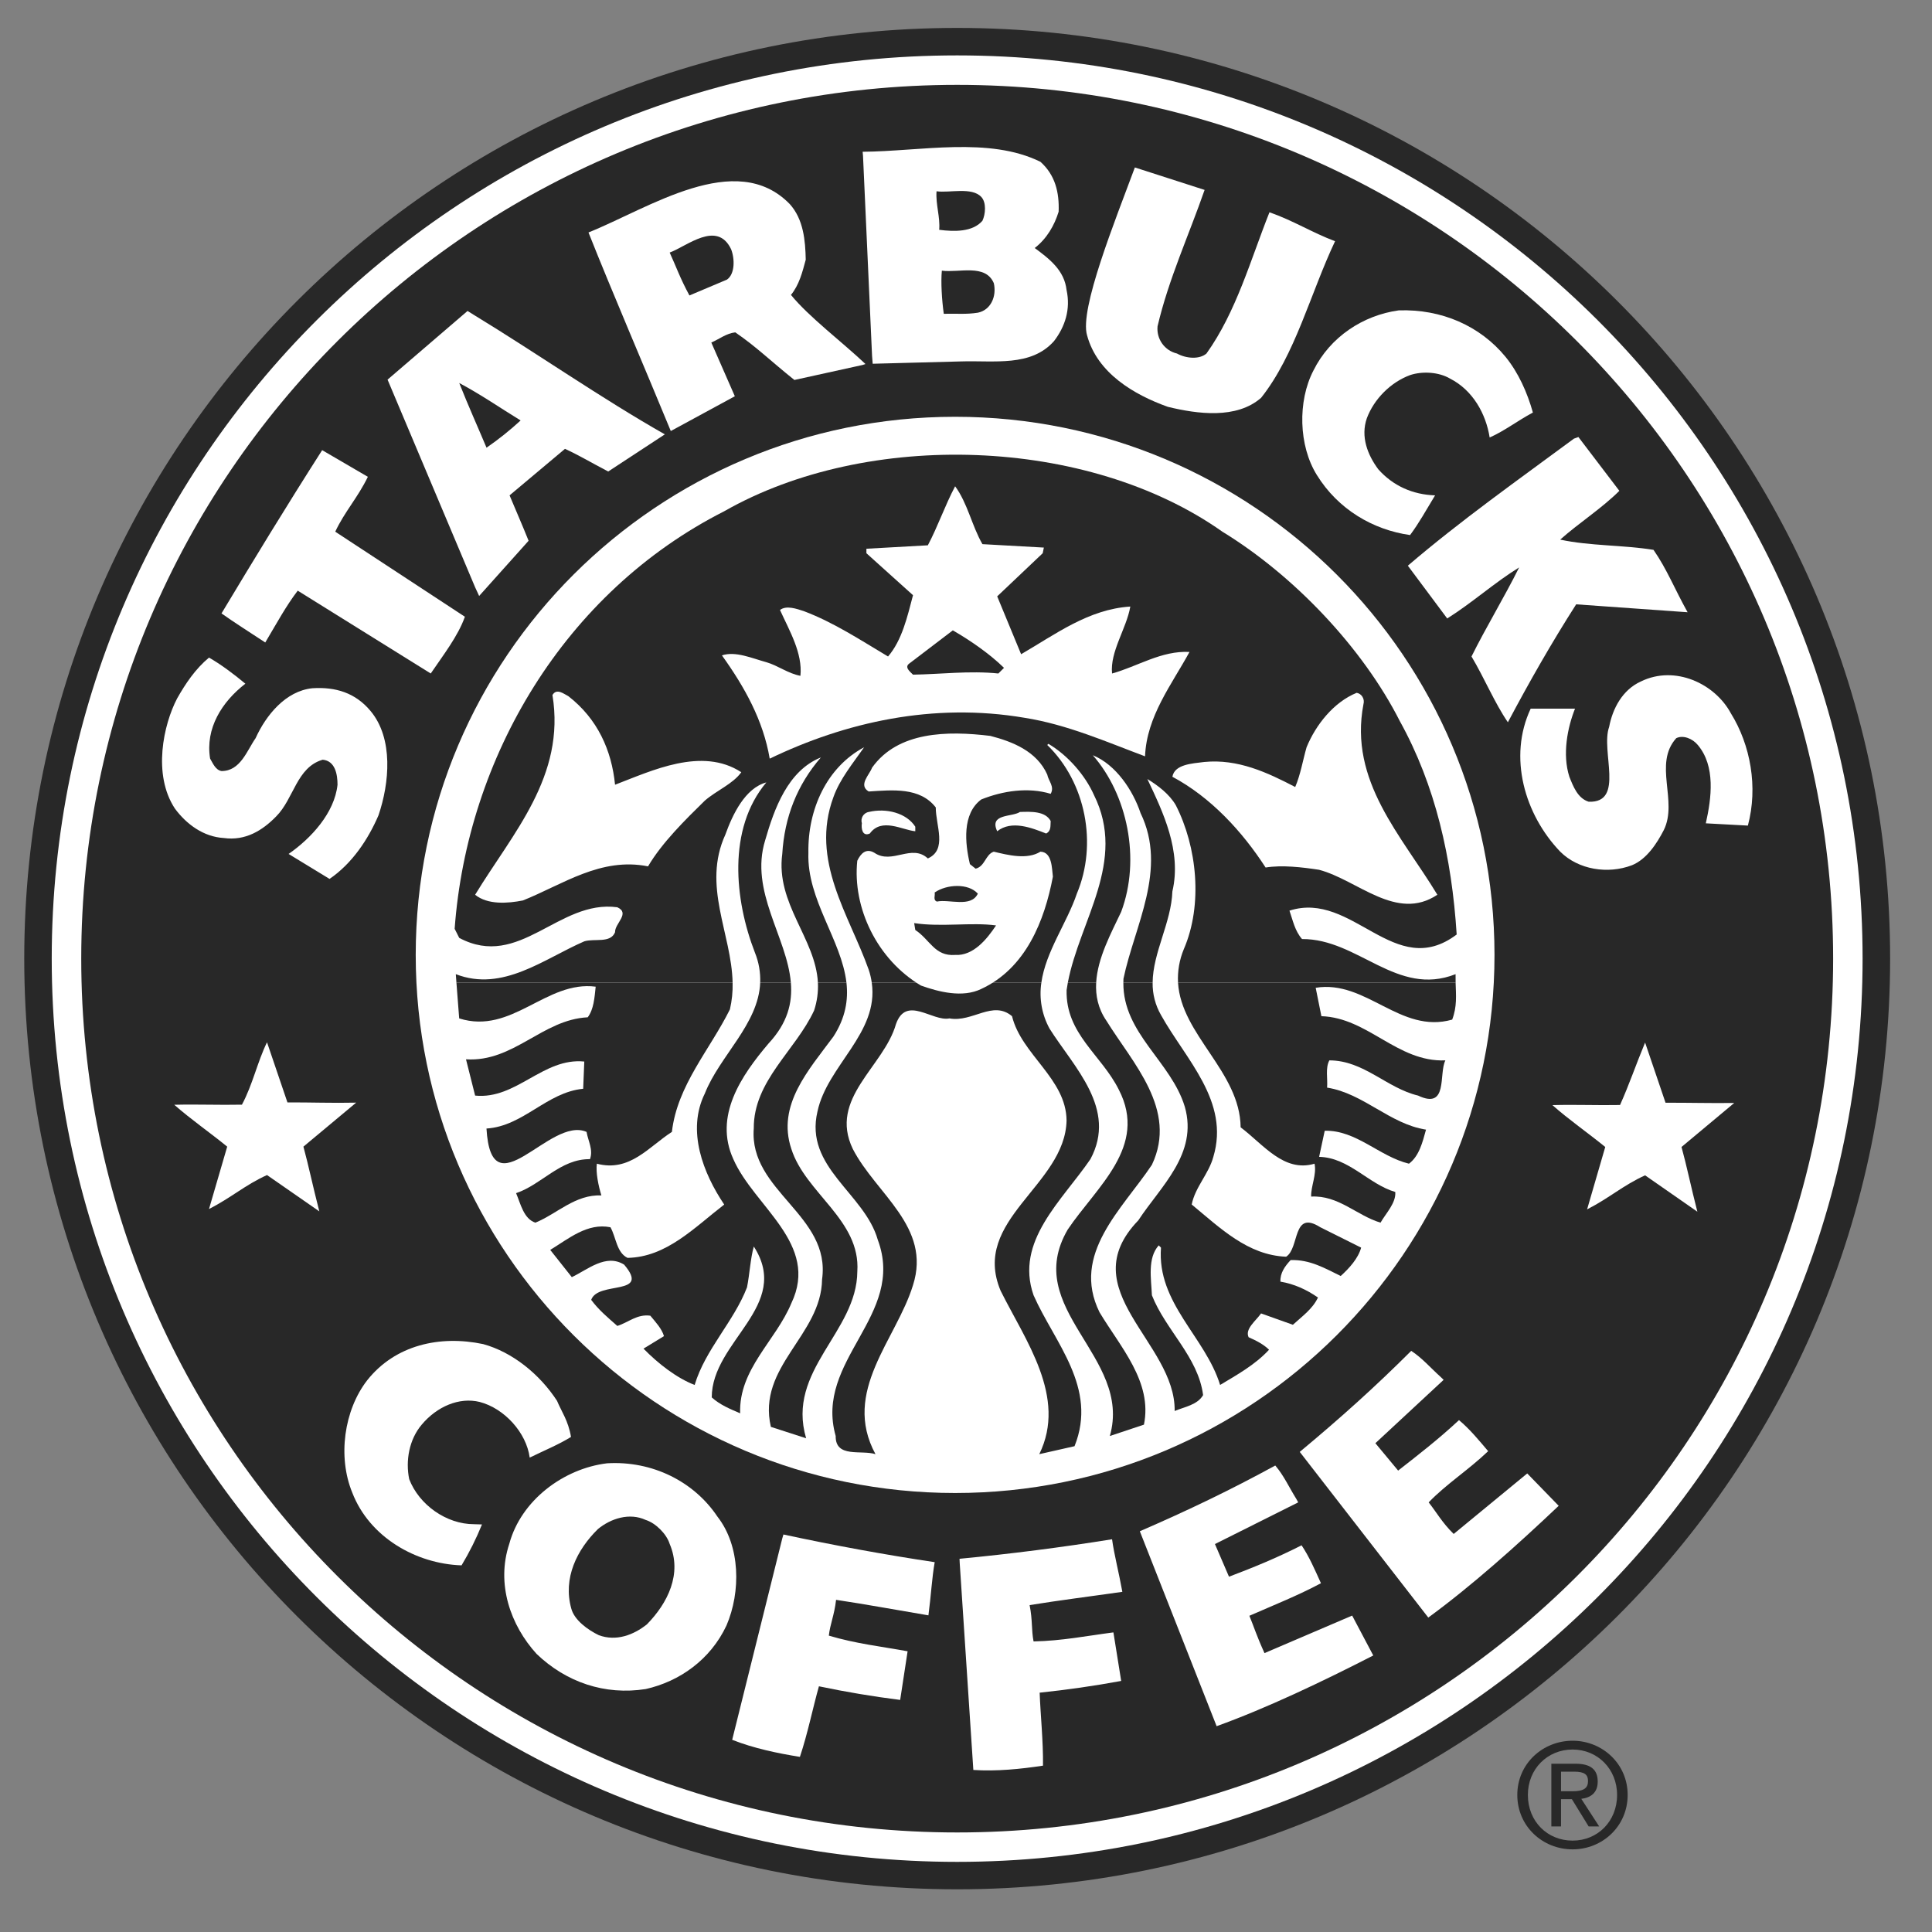 <svg width="40" height="40" viewBox="0 0 40 40" fill="none" xmlns="http://www.w3.org/2000/svg">
<rect x="0" y="0" width="40" height="40" fill="#808080" stroke="none"/>
<g clip-path="url(#clip0_436_2101)">
<path d="M0.502 19.847C0.502 9.206 9.149 0.578 19.817 0.578C30.485 0.578 39.133 9.206 39.133 19.847C39.133 30.489 30.485 39.116 19.817 39.116C9.149 39.116 0.502 30.489 0.502 19.847" fill="#282828"/>
<path d="M1.071 19.847C1.071 9.52 9.464 1.147 19.817 1.147C30.17 1.147 38.563 9.52 38.563 19.847C38.563 30.175 30.17 38.548 19.817 38.548C9.464 38.548 1.071 30.175 1.071 19.847Z" fill="white"/>
<path d="M1.682 19.847C1.682 9.856 9.801 1.757 19.818 1.757C29.833 1.757 37.953 9.856 37.953 19.847C37.953 29.839 29.833 37.939 19.818 37.939C9.801 37.939 1.682 29.839 1.682 19.847" fill="#282828"/>
<path d="M8.607 19.771C8.607 13.617 13.607 8.629 19.775 8.629C25.943 8.629 30.942 13.617 30.942 19.771C30.942 25.924 25.943 30.911 19.775 30.911C13.607 30.911 8.607 25.924 8.607 19.771ZM21.541 3.35C21.847 3.623 21.933 3.983 21.918 4.383C21.831 4.665 21.675 4.939 21.423 5.135C21.73 5.362 22.036 5.597 22.082 6.004C22.169 6.403 22.051 6.763 21.823 7.061C21.345 7.601 20.584 7.46 19.892 7.483L18.068 7.531L18.055 7.365L17.868 3.232L17.86 3.142C19.061 3.134 20.473 2.824 21.541 3.35ZM24.94 3.932C24.618 4.86 24.195 5.777 23.966 6.755C23.953 6.882 23.987 7.009 24.06 7.112C24.134 7.216 24.243 7.29 24.367 7.319C24.56 7.425 24.834 7.445 24.979 7.319C25.599 6.451 25.894 5.37 26.283 4.395C26.777 4.567 27.162 4.814 27.641 4.994C27.13 6.075 26.816 7.347 26.11 8.236C25.6 8.682 24.791 8.572 24.179 8.423C23.48 8.173 22.719 7.727 22.507 6.944C22.343 6.407 23.088 4.567 23.496 3.467L24.94 3.932Z" fill="white"/>
<path d="M13.629 9.082L12.592 9.762C12.206 9.559 11.98 9.422 11.697 9.293L10.55 10.256C10.668 10.539 10.819 10.883 10.944 11.196L9.92 12.339L9.837 12.159L8.024 7.86L9.68 6.438L9.813 6.521C11.113 7.312 12.448 8.246 13.765 8.993L13.629 9.082ZM13.888 8.924C13.344 7.601 12.677 6.055 12.184 4.813C13.433 4.312 15.238 3.079 16.352 4.226C16.635 4.54 16.674 4.978 16.682 5.377C16.612 5.635 16.548 5.895 16.376 6.106C16.748 6.563 17.44 7.083 17.919 7.537L17.86 7.556L16.447 7.867C15.944 7.464 15.66 7.18 15.223 6.881C15.034 6.904 14.904 7.014 14.727 7.092L15.214 8.204L13.888 8.924Z" fill="white"/>
<path d="M20.317 4.078C20.426 4.194 20.403 4.438 20.34 4.571C20.136 4.806 19.759 4.798 19.445 4.758C19.468 4.492 19.37 4.234 19.39 3.96C19.657 3.999 20.12 3.866 20.317 4.078ZM15.136 5.158C15.214 5.354 15.219 5.672 15.051 5.789L14.274 6.117C14.081 5.762 13.998 5.518 13.865 5.229C14.226 5.096 14.845 4.555 15.136 5.158ZM20.576 5.863C20.638 6.137 20.513 6.419 20.246 6.474C19.995 6.513 19.807 6.489 19.54 6.497C19.5 6.215 19.477 5.839 19.5 5.604C19.861 5.651 20.403 5.456 20.576 5.863Z" fill="#282828"/>
<path d="M31.172 7.39C31.439 7.719 31.62 8.126 31.737 8.541C31.408 8.718 31.157 8.917 30.842 9.058C30.765 8.572 30.497 8.079 30.019 7.837C29.791 7.703 29.453 7.68 29.194 7.766C28.794 7.914 28.449 8.259 28.299 8.659C28.166 9.042 28.315 9.418 28.535 9.715C28.841 10.06 29.25 10.241 29.712 10.256C29.504 10.597 29.391 10.812 29.194 11.078C28.425 10.969 27.703 10.546 27.263 9.833C26.887 9.23 26.863 8.306 27.193 7.672C27.538 6.975 28.221 6.528 28.958 6.426C29.846 6.395 30.646 6.748 31.172 7.39Z" fill="white"/>
<path d="M10.779 8.705C10.557 8.909 10.321 9.098 10.073 9.269C9.885 8.822 9.704 8.423 9.508 7.93C9.959 8.169 10.355 8.446 10.779 8.705Z" fill="#282828"/>
<path d="M33.527 10.162C33.167 10.522 32.688 10.828 32.302 11.172C32.915 11.305 33.605 11.282 34.234 11.384C34.516 11.791 34.665 12.183 34.94 12.676L32.633 12.512C32.122 13.31 31.659 14.124 31.219 14.954C30.945 14.555 30.733 14.039 30.466 13.592C30.765 12.989 31.153 12.351 31.452 11.748C30.938 12.065 30.486 12.476 29.963 12.805L29.148 11.712C30.246 10.773 31.432 9.935 32.586 9.082L32.679 9.048L33.527 10.162ZM7.616 9.872C7.407 10.303 7.133 10.597 6.941 11.008L9.625 12.769C9.484 13.168 9.178 13.561 8.918 13.944L6.164 12.229C5.917 12.554 5.739 12.887 5.492 13.302C5.131 13.063 4.876 12.906 4.586 12.7C5.269 11.563 5.917 10.499 6.67 9.32L7.616 9.872Z" fill="white"/>
<path d="M15.168 20.346C15.173 20.531 15.154 20.717 15.112 20.898C14.696 21.736 14.021 22.471 13.911 23.435C13.433 23.74 13.04 24.273 12.357 24.093C12.333 24.273 12.388 24.546 12.451 24.75C11.91 24.727 11.54 25.126 11.085 25.314C10.842 25.236 10.779 24.922 10.685 24.703C11.218 24.524 11.603 23.991 12.215 23.999C12.286 23.803 12.176 23.623 12.144 23.435C11.383 23.098 10.174 25.103 10.072 23.365C10.834 23.318 11.32 22.613 12.074 22.542L12.097 21.978C11.242 21.892 10.692 22.769 9.837 22.683L9.648 21.932C10.637 21.994 11.226 21.109 12.168 21.062C12.293 20.898 12.309 20.655 12.333 20.428C11.305 20.294 10.599 21.43 9.507 21.085C9.507 21.085 9.47 20.612 9.45 20.346H15.168" fill="#282828"/>
<path d="M16.374 20.346C16.409 20.763 16.307 21.179 15.913 21.603C15.348 22.268 14.775 23.106 15.183 23.999C15.615 24.985 16.973 25.753 16.384 26.982C16.063 27.757 15.293 28.345 15.324 29.261C15.121 29.174 14.909 29.088 14.736 28.932C14.736 27.765 16.399 27.037 15.607 25.808C15.537 26.05 15.521 26.379 15.466 26.653C15.191 27.366 14.602 27.937 14.382 28.674C14.014 28.533 13.629 28.235 13.323 27.922L13.747 27.663C13.7 27.506 13.574 27.373 13.464 27.24C13.189 27.202 13.009 27.381 12.781 27.452C12.585 27.279 12.396 27.123 12.24 26.912C12.381 26.512 13.48 26.841 12.922 26.183C12.546 25.949 12.169 26.285 11.839 26.442L11.392 25.878C11.777 25.643 12.161 25.314 12.639 25.409C12.757 25.62 12.765 25.933 12.993 26.043C13.801 26.027 14.374 25.416 14.994 24.939C14.562 24.297 14.21 23.412 14.594 22.637C14.901 21.859 15.703 21.205 15.739 20.346H16.374" fill="#282828"/>
<path d="M17.525 20.346C17.565 20.704 17.506 21.072 17.255 21.461C16.745 22.151 16.078 22.878 16.384 23.787C16.674 24.703 17.82 25.259 17.75 26.324C17.742 27.585 16.274 28.368 16.69 29.778L15.96 29.542C15.67 28.29 17.004 27.648 17.02 26.489C17.208 25.157 15.504 24.663 15.606 23.364C15.599 22.378 16.47 21.751 16.855 20.921C16.916 20.736 16.943 20.541 16.934 20.346H17.525" fill="#282828"/>
<path d="M21.56 20.346C21.511 20.673 21.571 21.007 21.73 21.297C22.24 22.103 23.135 22.957 22.576 23.999C21.988 24.86 21.007 25.698 21.399 26.817C21.831 27.797 22.734 28.728 22.247 29.942L21.517 30.107C22.098 28.924 21.227 27.75 20.717 26.724C20.096 25.252 22.051 24.546 22.082 23.2C22.075 22.331 21.148 21.838 20.953 21.039C20.552 20.702 20.136 21.172 19.657 21.085C19.304 21.156 18.762 20.6 18.55 21.203C18.299 22.087 17.152 22.738 17.656 23.787C18.135 24.719 19.288 25.4 18.903 26.607C18.558 27.734 17.42 28.807 18.126 30.107C17.836 30.013 17.294 30.193 17.302 29.731C16.854 28.157 18.762 27.24 18.173 25.667C17.898 24.703 16.65 24.171 16.925 23.012C17.128 22.058 18.2 21.39 18.049 20.346H21.56" fill="#282828"/>
<path d="M22.695 20.346C22.68 20.613 22.734 20.88 22.907 21.133C23.449 22.01 24.39 22.973 23.849 24.116C23.237 25.032 22.169 25.964 22.765 27.17C23.197 27.891 23.865 28.61 23.684 29.496L22.978 29.731C23.449 28.079 21.141 27.107 22.107 25.455C22.703 24.57 23.77 23.74 23.166 22.565C22.805 21.838 22.06 21.407 22.083 20.498L22.108 20.346H22.695" fill="#282828"/>
<path d="M23.864 20.346C23.86 20.58 23.92 20.811 24.037 21.015C24.547 21.932 25.466 22.801 25.121 23.951C25.026 24.304 24.744 24.578 24.673 24.938C25.271 25.432 25.835 25.987 26.628 26.019C26.91 25.839 26.753 25.04 27.334 25.408L28.181 25.831C28.119 26.058 27.93 26.262 27.758 26.418C27.436 26.262 27.122 26.074 26.721 26.089C26.603 26.215 26.501 26.356 26.51 26.535C26.792 26.582 27.051 26.699 27.287 26.864C27.177 27.099 26.965 27.248 26.768 27.428L26.109 27.193C25.999 27.35 25.771 27.514 25.851 27.686C25.999 27.75 26.165 27.835 26.274 27.945C25.984 28.258 25.615 28.461 25.261 28.674C24.956 27.679 23.95 26.981 24.037 25.831L23.99 25.784C23.754 26.049 23.834 26.473 23.849 26.817C24.132 27.537 24.807 28.094 24.909 28.884C24.791 29.088 24.524 29.127 24.32 29.213C24.343 27.788 22.177 26.708 23.567 25.267C24.03 24.561 24.807 23.889 24.531 22.917C24.249 21.979 23.249 21.397 23.258 20.346H23.864" fill="#282828"/>
<path d="M30.137 20.346C30.145 20.61 30.169 20.838 30.066 21.11C28.99 21.415 28.284 20.279 27.24 20.451L27.358 21.039C28.323 21.07 28.928 21.994 29.925 21.954C29.783 22.236 29.988 22.98 29.36 22.683C28.708 22.527 28.237 21.954 27.523 21.954C27.437 22.112 27.491 22.331 27.476 22.518C28.229 22.636 28.771 23.271 29.524 23.388C29.453 23.646 29.383 23.935 29.171 24.093C28.558 23.944 28.08 23.395 27.427 23.411L27.311 23.951C27.931 23.967 28.331 24.515 28.888 24.679C28.904 24.907 28.7 25.11 28.582 25.314C28.088 25.165 27.711 24.742 27.146 24.774C27.138 24.561 27.264 24.319 27.216 24.093C26.581 24.281 26.156 23.693 25.686 23.34C25.673 22.186 24.454 21.427 24.39 20.346H30.137" fill="#282828"/>
<path d="M9.45 20.346C9.443 20.241 9.437 20.169 9.437 20.169C10.41 20.546 11.265 19.849 12.098 19.489C12.309 19.425 12.639 19.535 12.734 19.301C12.726 19.12 13.055 18.909 12.781 18.784C11.564 18.619 10.756 20.084 9.508 19.418L9.413 19.23C9.672 15.691 11.674 12.269 14.994 10.585C17.961 8.893 22.514 9.035 25.308 11.008C26.792 11.916 28.213 13.412 28.983 14.932C29.72 16.263 30.058 17.758 30.159 19.348C28.872 20.318 28.008 18.432 26.697 18.854C26.768 19.058 26.807 19.269 26.957 19.442C28.119 19.434 28.919 20.648 30.136 20.169L30.137 20.346H24.39C24.377 20.109 24.418 19.872 24.509 19.653C24.909 18.729 24.783 17.53 24.343 16.669C24.21 16.442 23.975 16.262 23.755 16.129C24.077 16.811 24.469 17.617 24.273 18.455C24.25 19.101 23.868 19.722 23.864 20.346H23.258L23.26 20.264C23.488 19.167 24.179 18 23.614 16.834C23.457 16.364 23.104 15.831 22.625 15.636C23.339 16.45 23.622 17.781 23.213 18.878C23.007 19.314 22.723 19.833 22.695 20.346H22.108C22.351 19.056 23.335 17.836 22.648 16.457C22.467 16.05 22.107 15.636 21.706 15.4L21.682 15.424C22.483 16.2 22.726 17.476 22.295 18.502C22.093 19.103 21.65 19.701 21.56 20.346H18.049C18.036 20.254 18.015 20.163 17.985 20.075C17.585 18.948 16.768 17.82 17.255 16.504C17.389 16.128 17.656 15.807 17.891 15.471C17.113 15.886 16.721 16.763 16.737 17.656C16.703 18.626 17.422 19.457 17.525 20.346H16.934C16.887 19.428 16.058 18.711 16.196 17.679C16.242 16.92 16.501 16.254 16.995 15.682C16.313 15.956 16.031 16.74 15.842 17.397C15.515 18.452 16.296 19.4 16.374 20.346H15.739C15.747 20.133 15.71 19.92 15.63 19.723C15.207 18.634 15.057 17.163 15.866 16.199C15.426 16.317 15.167 16.864 15.018 17.279C14.532 18.342 15.147 19.327 15.168 20.346H9.45" fill="#282828"/>
<path d="M20.34 11.266L21.612 11.337L21.588 11.454L20.646 12.347C20.811 12.747 20.976 13.146 21.141 13.545C21.855 13.13 22.538 12.613 23.402 12.558C23.323 13.013 22.978 13.491 23.024 13.944C23.558 13.796 24.046 13.467 24.627 13.498C24.265 14.164 23.739 14.83 23.707 15.659C22.915 15.363 22.098 15.001 21.212 14.861C19.32 14.539 17.498 14.954 15.936 15.707C15.802 14.916 15.418 14.226 14.947 13.569C15.229 13.475 15.575 13.631 15.866 13.71C16.109 13.78 16.313 13.944 16.572 13.992C16.619 13.522 16.345 13.06 16.149 12.629C16.282 12.527 16.494 12.605 16.643 12.653C17.263 12.887 17.82 13.255 18.386 13.592C18.676 13.255 18.785 12.77 18.903 12.323L17.938 11.454V11.361L19.21 11.29C19.421 10.891 19.563 10.468 19.775 10.068C20.034 10.421 20.12 10.883 20.34 11.266Z" fill="white"/>
<path d="M20.787 13.827L20.67 13.944C20.081 13.882 19.461 13.96 18.903 13.968C18.84 13.905 18.715 13.811 18.832 13.733L19.727 13.051C20.097 13.264 20.489 13.537 20.787 13.827" fill="#282828"/>
<path d="M5.08 14.155C4.593 14.532 4.248 15.08 4.35 15.706C4.406 15.8 4.46 15.941 4.586 15.964C4.978 15.964 5.111 15.542 5.292 15.283C5.504 14.813 5.913 14.304 6.47 14.249C6.948 14.219 7.357 14.343 7.671 14.719C8.15 15.291 8.063 16.215 7.836 16.881C7.623 17.375 7.294 17.875 6.823 18.197L5.975 17.68C6.438 17.359 6.925 16.834 6.988 16.247C6.988 16.035 6.941 15.753 6.681 15.729C6.14 15.886 6.085 16.536 5.717 16.904C5.434 17.194 5.081 17.413 4.633 17.35C4.217 17.326 3.863 17.069 3.62 16.739C3.157 16.035 3.384 15.001 3.667 14.461C3.84 14.155 4.044 13.85 4.327 13.615C4.562 13.748 4.837 13.952 5.08 14.155ZM35.835 14.767C36.243 15.425 36.401 16.294 36.188 17.093L35.317 17.046C35.435 16.521 35.521 15.863 35.152 15.425C35.043 15.291 34.846 15.213 34.705 15.283C34.226 15.816 34.745 16.584 34.447 17.186C34.305 17.461 34.093 17.79 33.787 17.914C33.292 18.102 32.68 18.009 32.303 17.633C31.566 16.865 31.22 15.675 31.691 14.672H32.609C32.452 15.065 32.343 15.62 32.492 16.082C32.57 16.278 32.664 16.529 32.893 16.599C33.646 16.626 33.135 15.55 33.316 15.048C33.387 14.672 33.59 14.281 33.975 14.108C34.681 13.764 35.506 14.155 35.835 14.767ZM12.734 16.247C13.495 15.957 14.531 15.456 15.348 15.988C15.174 16.231 14.838 16.364 14.594 16.575C14.194 16.967 13.707 17.444 13.417 17.937C12.436 17.741 11.65 18.314 10.826 18.643C10.512 18.705 10.096 18.736 9.837 18.525C10.614 17.248 11.713 16.073 11.438 14.39C11.525 14.241 11.674 14.367 11.768 14.414C12.373 14.884 12.663 15.534 12.734 16.247ZM28.229 14.579C27.923 16.176 29.021 17.304 29.759 18.525C28.912 19.089 28.11 18.219 27.31 18.008C26.957 17.954 26.542 17.906 26.203 17.961C25.717 17.21 25.066 16.505 24.273 16.082C24.319 15.824 24.68 15.808 24.932 15.776C25.631 15.707 26.243 15.996 26.816 16.294C26.926 16.036 26.973 15.745 27.051 15.472C27.24 15.01 27.61 14.539 28.088 14.344C28.19 14.36 28.26 14.47 28.229 14.579ZM21.682 16.036C21.706 16.168 21.839 16.286 21.753 16.435C21.29 16.294 20.764 16.372 20.316 16.552C19.916 16.849 19.979 17.461 20.081 17.891L20.199 17.985C20.395 17.938 20.403 17.688 20.575 17.633C20.866 17.703 21.266 17.805 21.541 17.633C21.784 17.641 21.777 17.977 21.799 18.15C21.627 19.058 21.242 20.045 20.316 20.475C19.931 20.663 19.437 20.537 19.068 20.405C18.157 19.864 17.647 18.791 17.749 17.821C17.82 17.672 17.93 17.554 18.103 17.656C18.471 17.907 18.872 17.461 19.21 17.773C19.617 17.593 19.374 17.093 19.374 16.717C19.045 16.294 18.48 16.356 17.985 16.387C17.765 16.254 18.001 16.043 18.055 15.894C18.589 15.143 19.61 15.127 20.504 15.236C20.96 15.354 21.463 15.55 21.682 16.036Z" fill="white"/>
<path d="M18.95 17.116V17.21C18.684 17.186 18.252 16.92 18.009 17.257C17.852 17.327 17.828 17.147 17.844 17.045C17.837 17.02 17.834 16.994 17.837 16.969C17.84 16.943 17.849 16.919 17.862 16.896C17.876 16.874 17.893 16.855 17.915 16.84C17.936 16.826 17.96 16.815 17.986 16.811C18.354 16.724 18.77 16.834 18.95 17.116ZM21.753 16.998C21.745 17.093 21.768 17.202 21.659 17.257C21.36 17.139 20.944 16.975 20.646 17.21C20.473 16.842 20.952 16.92 21.117 16.811C21.36 16.802 21.643 16.795 21.753 16.998Z" fill="white"/>
<path d="M20.245 18.502C20.105 18.799 19.649 18.611 19.398 18.666C19.312 18.634 19.366 18.541 19.351 18.478C19.602 18.305 20.049 18.283 20.245 18.502ZM20.622 19.16C20.435 19.442 20.152 19.793 19.775 19.771C19.351 19.802 19.257 19.457 18.95 19.254L18.927 19.112C19.493 19.198 20.113 19.09 20.622 19.16Z" fill="#282828"/>
<path d="M5.951 22.824C6.427 22.822 6.883 22.84 7.374 22.829L6.282 23.74C6.387 24.124 6.478 24.565 6.611 25.08L5.528 24.328C5.072 24.535 4.798 24.79 4.327 25.032L4.704 23.74C4.346 23.448 3.946 23.171 3.608 22.873C4.101 22.861 4.533 22.881 5.009 22.871C5.23 22.46 5.328 21.989 5.528 21.579L5.951 22.824ZM11.533 29.003C11.627 29.23 11.764 29.409 11.822 29.75C11.571 29.907 11.254 30.037 10.967 30.178C10.898 29.66 10.442 29.159 9.932 29.026C9.508 28.921 9.045 29.121 8.731 29.496C8.472 29.801 8.393 30.24 8.472 30.624C8.676 31.155 9.241 31.557 9.814 31.557L9.979 31.562C9.86 31.855 9.719 32.138 9.556 32.409C8.605 32.377 7.648 31.821 7.294 30.905C6.988 30.162 7.122 29.198 7.601 28.579C8.182 27.844 9.108 27.64 10.003 27.828C10.606 27.993 11.171 28.447 11.533 29.003ZM29.829 28.51L29.889 28.568L28.476 29.88L28.947 30.447C29.347 30.134 29.779 29.801 30.207 29.402C30.427 29.586 30.604 29.801 30.811 30.045C30.388 30.447 29.948 30.722 29.579 31.105C29.736 31.302 29.857 31.524 30.097 31.759L31.62 30.506L32.271 31.176C31.408 31.994 30.466 32.836 29.571 33.49L26.91 30.06C27.758 29.354 28.472 28.712 29.218 27.968C29.446 28.118 29.611 28.313 29.829 28.51ZM14.853 31.399C15.332 32.01 15.34 32.957 15.041 33.654C14.708 34.363 14.068 34.813 13.369 34.97C12.523 35.103 11.721 34.829 11.109 34.242C10.568 33.647 10.269 32.793 10.544 31.964C10.787 31.063 11.666 30.405 12.569 30.296C13.503 30.24 14.366 30.671 14.853 31.399Z" fill="white"/>
<path d="M13.864 31.963C14.13 32.582 13.824 33.192 13.393 33.631C13.118 33.85 12.759 33.988 12.398 33.855C12.171 33.745 11.89 33.544 11.827 33.301C11.654 32.675 11.941 32.088 12.38 31.657C12.647 31.438 13.032 31.313 13.369 31.469C13.573 31.532 13.801 31.759 13.864 31.963" fill="#282828"/>
<path d="M23.237 32.957C22.576 33.052 21.946 33.13 21.317 33.232C21.38 33.541 21.352 33.748 21.399 33.984C21.988 33.972 22.503 33.868 23.052 33.797L23.213 34.802C22.654 34.905 22.091 34.986 21.525 35.045C21.541 35.498 21.601 36.054 21.594 36.556C21.131 36.626 20.631 36.677 20.152 36.645L19.87 32.362L19.866 32.273C20.923 32.172 21.976 32.037 23.024 31.869C23.068 32.19 23.166 32.561 23.237 32.957ZM26.838 31.032L26.878 31.105L25.154 31.968L25.445 32.644C25.972 32.444 26.426 32.258 26.948 31.994C27.108 32.233 27.217 32.488 27.349 32.779C26.875 33.032 26.384 33.227 25.867 33.453C25.963 33.685 26.011 33.854 26.18 34.226L27.995 33.449L28.432 34.275C27.373 34.818 26.232 35.362 25.189 35.739L23.599 31.703C24.611 31.264 25.478 30.847 26.403 30.342C26.58 30.549 26.683 30.783 26.838 31.032ZM19.222 33.444C18.566 33.334 17.939 33.217 17.31 33.123C17.275 33.437 17.186 33.626 17.16 33.864C17.724 34.032 18.246 34.088 18.791 34.188L18.637 35.195C18.073 35.124 17.512 35.03 16.955 34.913C16.831 35.35 16.721 35.898 16.561 36.374C16.098 36.3 15.606 36.197 15.159 36.021L16.195 31.856L16.22 31.77C17.264 31.995 18.333 32.191 19.352 32.343C19.295 32.662 19.275 33.046 19.222 33.444ZM34.483 22.831C34.958 22.829 35.382 22.842 35.905 22.836L34.814 23.747C34.92 24.131 35.01 24.572 35.142 25.087L34.06 24.334C33.604 24.541 33.33 24.797 32.859 25.039L33.235 23.747C32.878 23.456 32.477 23.178 32.141 22.88C32.633 22.867 33.065 22.887 33.541 22.878C33.733 22.45 33.871 22.039 34.06 21.585L34.483 22.831Z" fill="white"/>
<path d="M32.559 36.04C33.173 36.04 33.699 36.516 33.699 37.162C33.699 37.814 33.173 38.289 32.559 38.289C31.94 38.289 31.414 37.814 31.414 37.162C31.414 36.516 31.94 36.04 32.559 36.04ZM32.559 36.222C32.037 36.222 31.633 36.625 31.633 37.162C31.633 37.711 32.037 38.108 32.559 38.108C33.076 38.108 33.48 37.711 33.48 37.162C33.48 36.625 33.076 36.222 32.559 36.222ZM32.319 37.814H32.119V36.516H32.617C32.927 36.516 33.079 36.631 33.079 36.886C33.079 37.119 32.933 37.219 32.739 37.243L33.109 37.814H32.891L32.544 37.25H32.319V37.814H32.319ZM32.319 37.086H32.556C32.8 37.086 32.878 37.016 32.878 36.874C32.878 36.75 32.818 36.68 32.59 36.68H32.319V37.086V37.086Z" fill="#282828"/>
</g>
<defs>
<clipPath id="clip0_436_2101">
<rect width="39.471" height="40" fill="white"/>
</clipPath>
</defs>
</svg>
